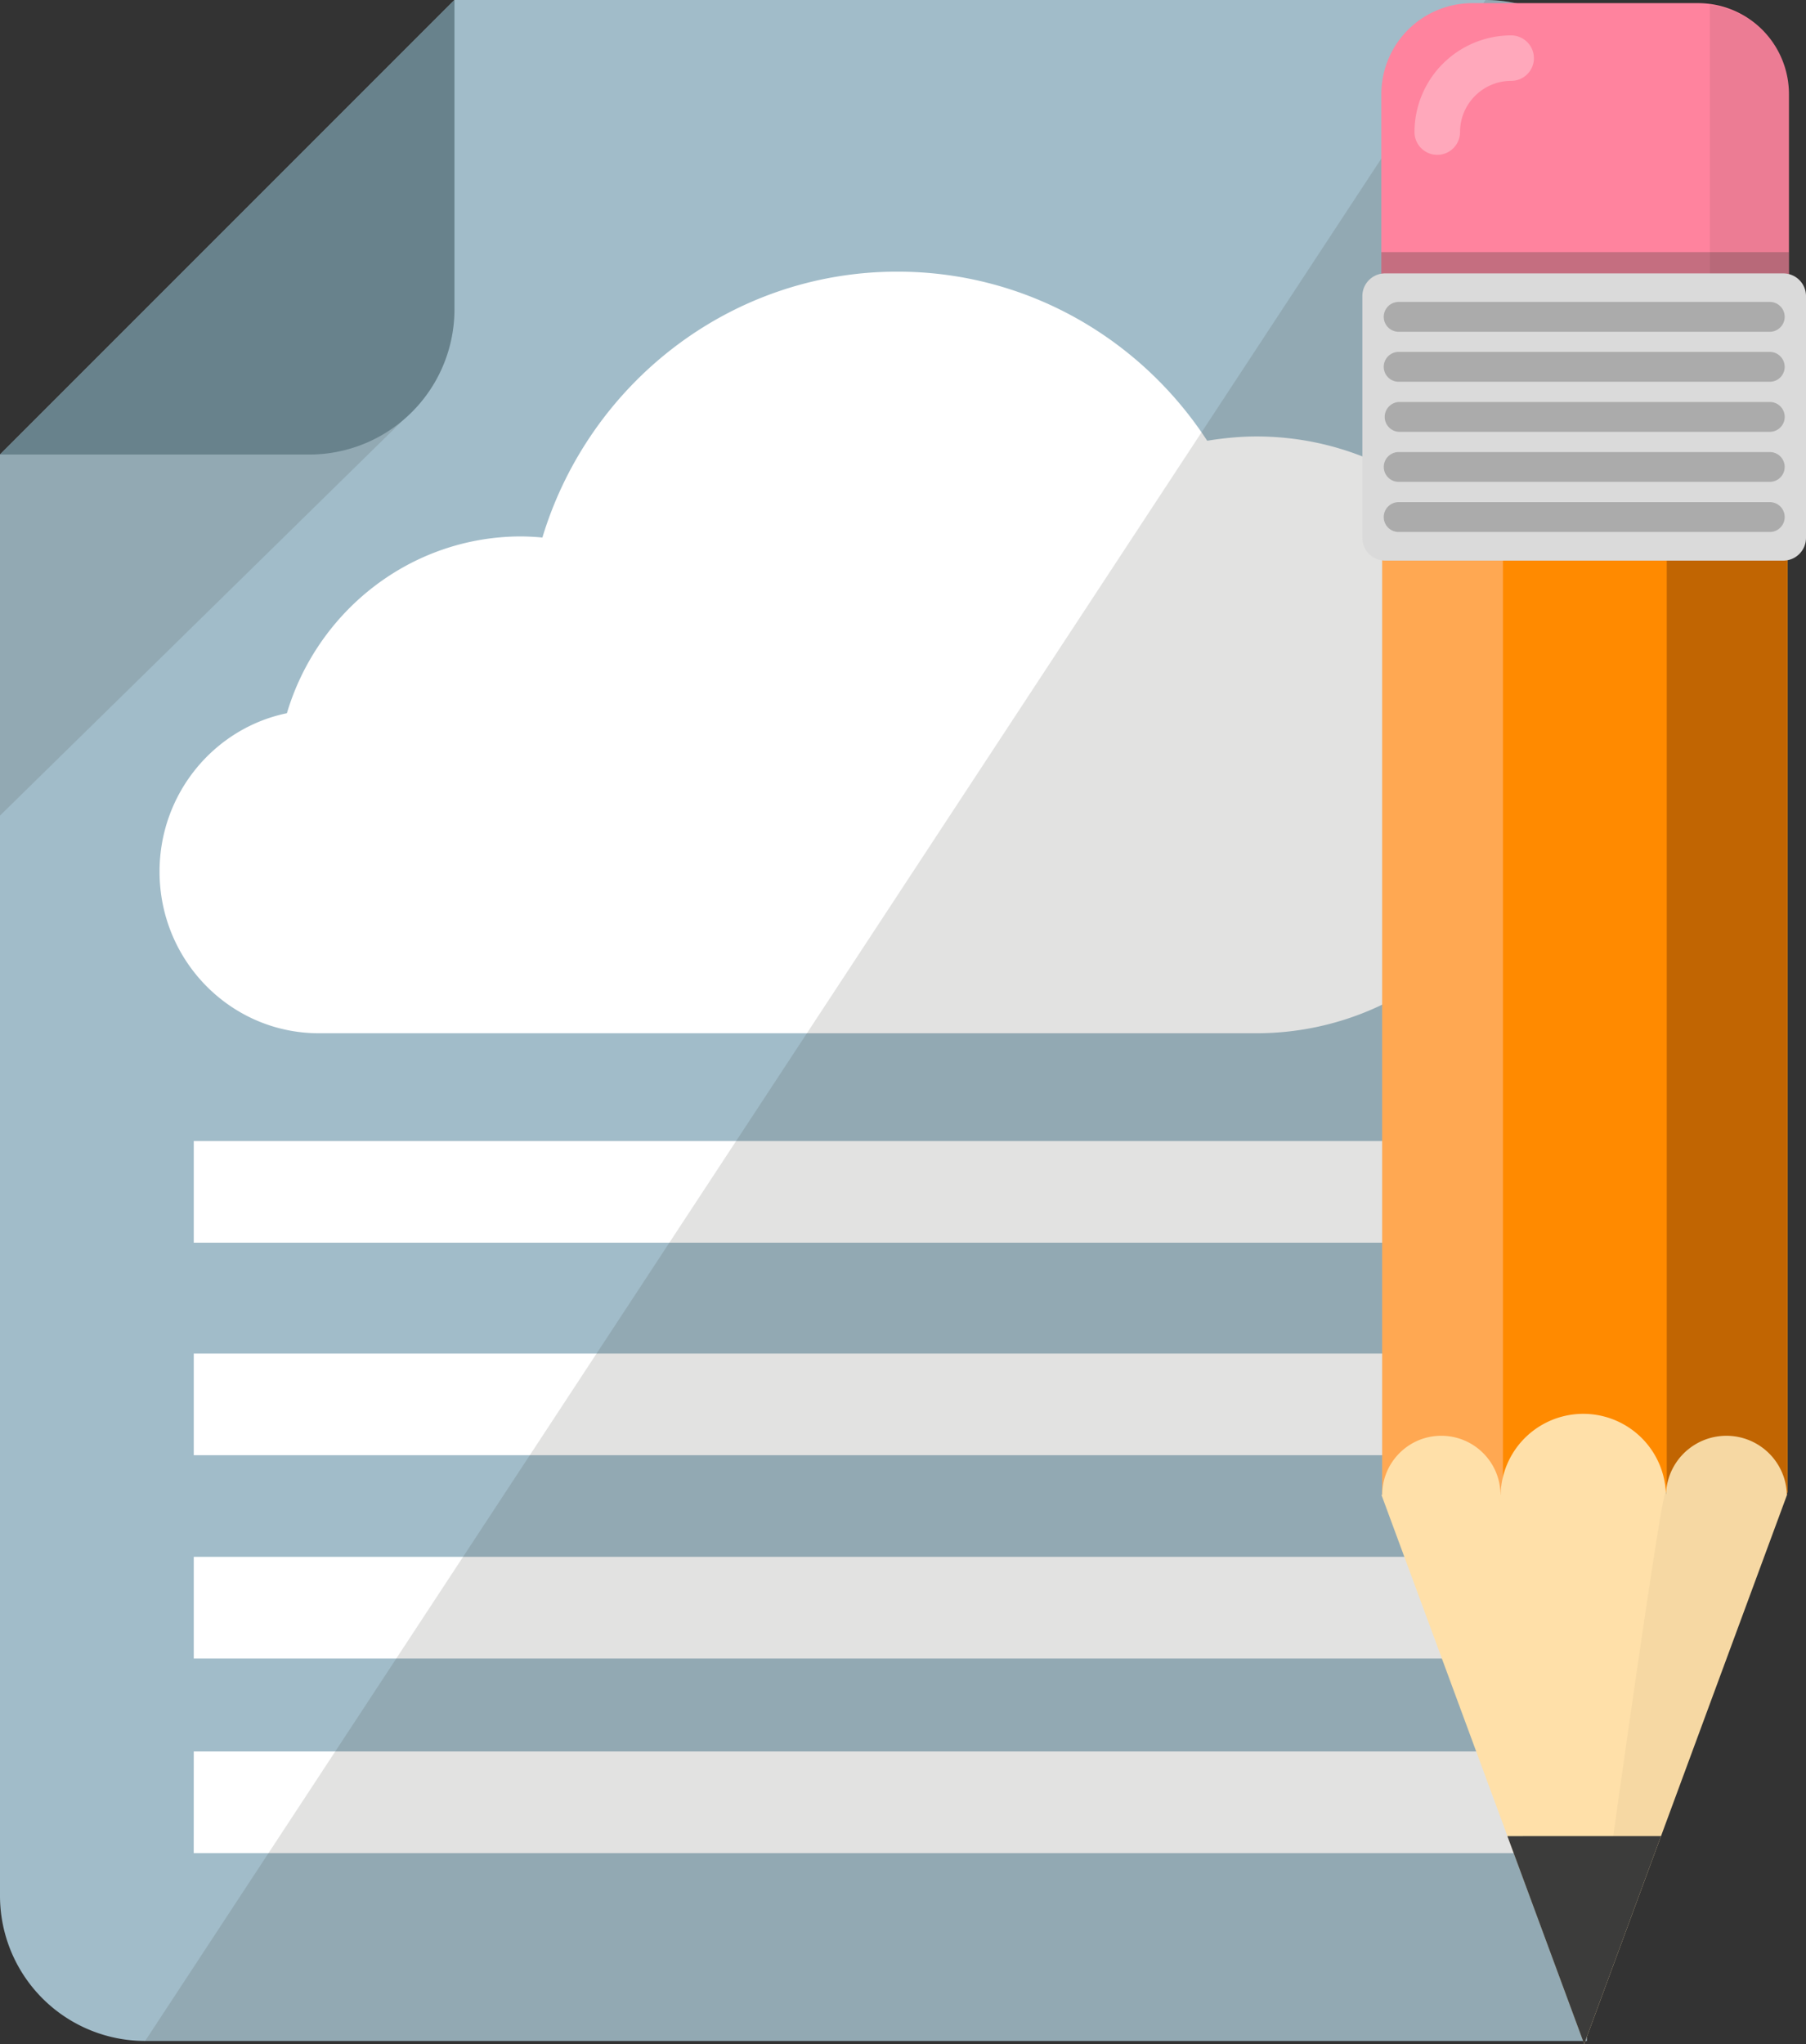 <svg xmlns="http://www.w3.org/2000/svg" width="53.382" height="60.409" viewBox="0 0 53.382 60.409"><rect x="0" y="0" width="53.382" height="60.409" fill="#333333" stroke="none"/><path fill="#A1BCC9" d="M43.906 0a4.29 4.29 0 0 1 4.29 4.29v51.735c0 2.37-1.342-4.954-1.29 4.292H4.29A4.29 4.29 0 0 1 0 56.025V13.433L13.433 0h30.473z"/><path opacity=".15" fill="#3C3C3B" d="M0 13.433l11.94-1.042L0 24.103z"/><path fill="#68828C" d="M9.14 13.433H0L13.433 0v9.14a4.29 4.29 0 0 1-4.292 4.293z"/><path fill="#FFF" d="M5.727 33.722h37.855v3.004H5.727zM5.727 40.002h37.855v3.004H5.727zM5.727 46.01h37.855v3.005H5.727zM5.727 51.762H45.34v3.004H5.726zM4.716 25.76c0 2.64 2.11 4.776 4.708 4.776h27.714c4.8 0 8.692-3.946 8.692-8.817 0-4.87-3.893-8.82-8.692-8.82-.495 0-.98.05-1.456.126-1.962-3.012-5.33-4.997-9.157-4.997-4.938 0-9.115 3.308-10.493 7.858a7.55 7.55 0 0 0-.622-.033c-3.27 0-6.03 2.204-6.93 5.225-2.146.442-3.764 2.372-3.764 4.68z"/><path opacity=".15" fill="#3C3C3B" d="M43.906 0a4.29 4.29 0 0 1 4.29 4.29v51.735c0 2.37-1.342-4.954-1.29 4.292H4.29L43.907 0z"/><path fill="#FF8A00" d="M40.87 9.63h11.966v34.48H40.87z"/><path fill="#C16502" d="M49.266 9.628h3.556v34.55h-3.556z"/><path fill="#FFA852" d="M40.854 9.562h3.57v34.616h-3.57z"/><path fill="#FFE0A9" d="M46.826 60.41l5.995-16.232h-.004a1.788 1.788 0 0 0-3.575 0 2.444 2.444 0 0 0-4.887 0h-.004c0-.964-.782-1.746-1.75-1.746-.963 0-1.746.782-1.746 1.746h-.022l5.994 16.23z"/><path opacity=".05" fill="#3C3C3B" d="M46.826 60.41l5.995-16.232h-.004a1.788 1.788 0 0 0-3.575 0c0-1.35-2.414 16.23-2.414 16.23z"/><path fill="#3C3C3B" d="M44.556 54.264l2.27 6.145 2.27-6.146z"/><path fill="#FF839E" d="M50.188.093a2.69 2.69 0 0 1 2.69 2.69v9.33a2.69 2.69 0 0 1-2.69 2.69H43.52a2.69 2.69 0 0 1-2.69-2.69v-9.33a2.69 2.69 0 0 1 2.69-2.69h6.668z"/><path opacity=".1" fill="#3C3C3B" d="M50.54.144V9.38h2.353V2.797A2.68 2.68 0 0 0 50.54.144z"/><path opacity=".3" fill="#3C3C3B" d="M40.83 7.452h12.05v7.688H40.83z"/><path fill="#DADADA" d="M52.71 8.08c.372 0 .672.3.672.67v7.145c0 .37-.3.673-.672.673H40.942a.673.673 0 0 1-.673-.673V8.75c0-.37.3-.67.672-.67H52.71z"/><g opacity=".3"><path fill="#3C3C3B" d="M52.312 8.923a.44.44 0 0 1 .44.44c0 .243-.198.442-.44.442h-10.97a.44.44 0 0 1 0-.882h10.97zM52.312 10.4c.242 0 .44.2.44.442a.44.44 0 0 1-.44.44h-10.97a.44.44 0 0 1 0-.882h10.97zM52.312 11.88a.44.44 0 0 1 0 .882h-10.97a.442.442 0 0 1 0-.882h10.97zM52.312 13.36a.44.44 0 0 1 0 .88h-10.97a.44.44 0 0 1 0-.88h10.97zM52.312 14.84a.44.44 0 0 1 .44.442c0 .242-.198.44-.44.44h-10.97a.44.44 0 0 1 0-.882h10.97z"/></g><path opacity=".3" fill="#FFF" d="M45.34 1.72c0 .37-.302.67-.674.67-.832 0-1.51.68-1.51 1.513a.672.672 0 0 1-1.346 0 2.86 2.86 0 0 1 2.855-2.857c.373 0 .674.302.674.673z"/></svg>